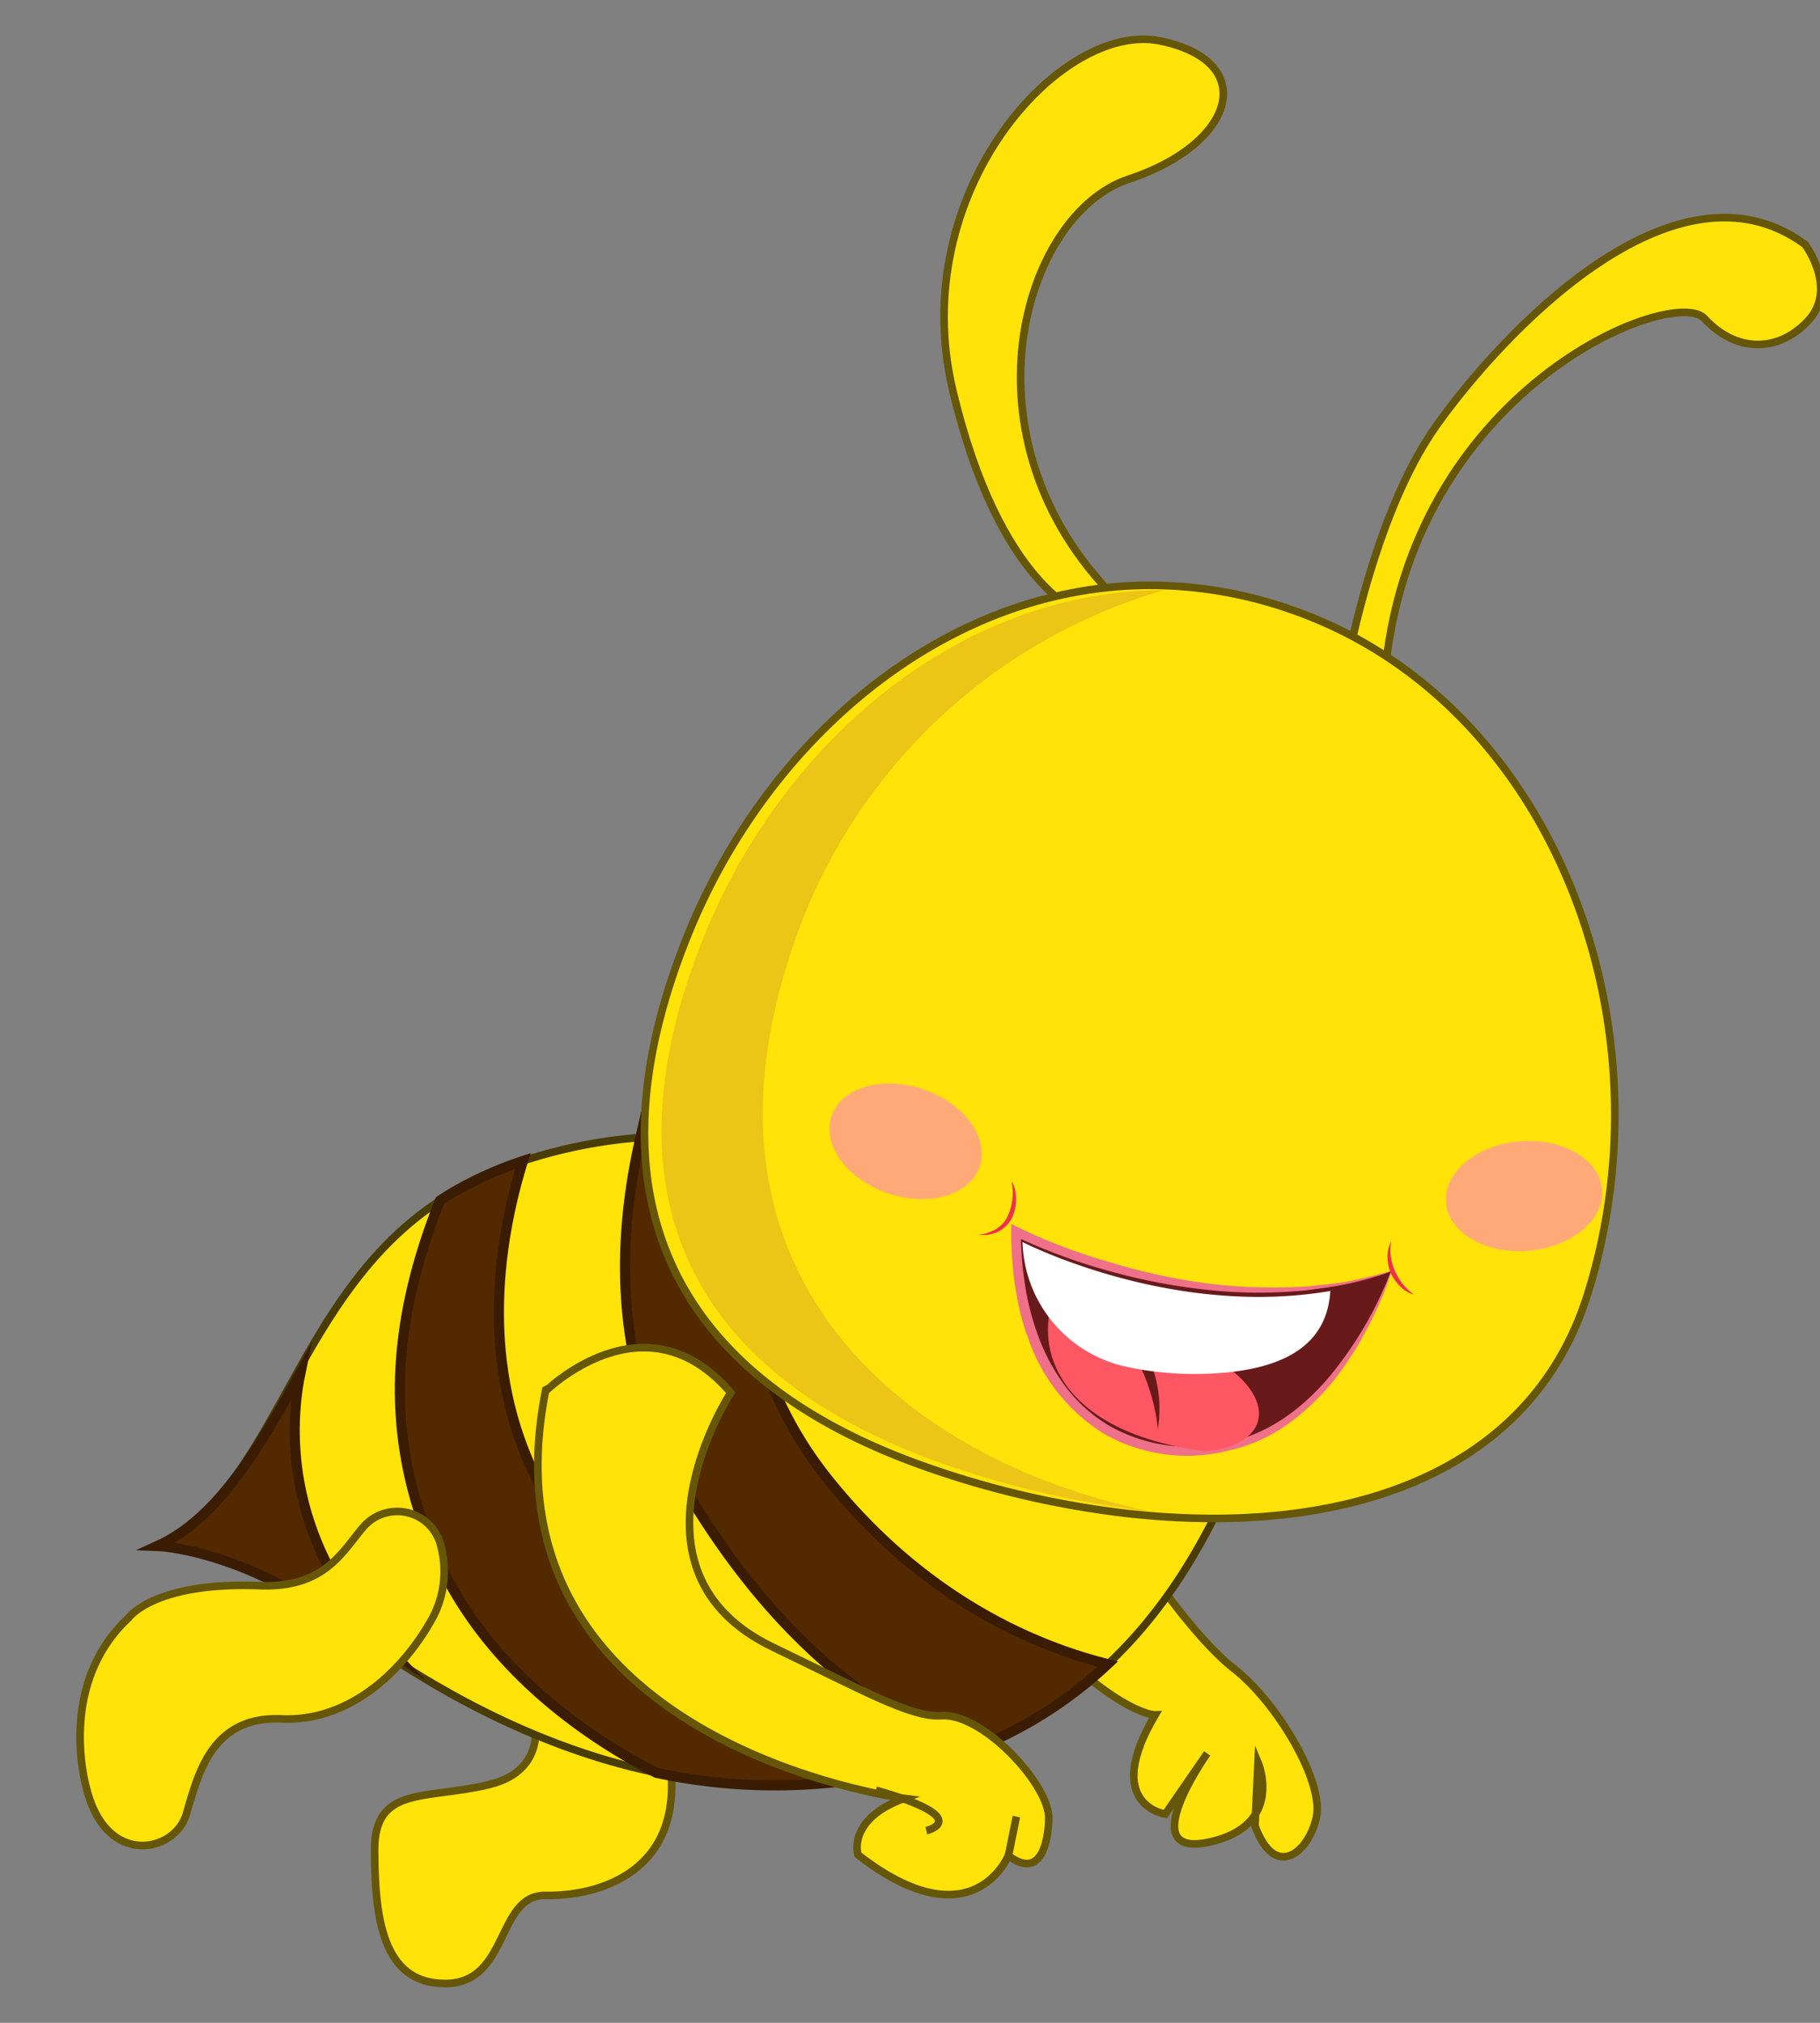 <svg id="a1509bde-9cfd-4863-ad7b-f7a62f95e76a" data-name="Layer 1" xmlns="http://www.w3.org/2000/svg" width="180" height="200" viewBox="0 0 180 200">
  <rect x="0" y="0" width="180" height="200" fill="#808080" stroke="none"/>
  <defs>
    <style>
      .b01ab22e-0ec3-4e03-b155-f616e2a2ab9d, .be38efce-1e49-45ef-bf08-6be06ac6be3a {
        fill: #ffe309;
      }

      .be38efce-1e49-45ef-bf08-6be06ac6be3a, .e0b06837-aeea-4c96-bd88-7615b9483d54 {
        stroke: #665608;
      }

      .b01ab22e-0ec3-4e03-b155-f616e2a2ab9d, .bc0a848b-47d2-457b-8c49-cb46d65a5fe9, .be38efce-1e49-45ef-bf08-6be06ac6be3a, .e0b06837-aeea-4c96-bd88-7615b9483d54 {
        stroke-miterlimit: 10;
      }

      .b01ab22e-0ec3-4e03-b155-f616e2a2ab9d, .be38efce-1e49-45ef-bf08-6be06ac6be3a, .e0b06837-aeea-4c96-bd88-7615b9483d54 {
        stroke-width: 0.75px;
      }

      .b01ab22e-0ec3-4e03-b155-f616e2a2ab9d {
        stroke: #493c05;
      }

      .a07c2631-ae49-42da-883b-96e964da9f67 {
        fill: #ecc516;
      }

      .bc0a848b-47d2-457b-8c49-cb46d65a5fe9 {
        fill: #532900;
        stroke: #3a1c03;
      }

      .f15ba6d9-184d-4c66-9e67-7f2a80591c44 {
        fill: #681a1a;
      }

      .add01841-af69-4140-bc3c-2285b18ae936 {
        fill: #ef7089;
      }

      .a591baeb-6766-4b6c-b691-41b8fd92cd0c {
        fill: #ff5763;
      }

      .fdfce0ac-60a8-443b-a2b3-22e68287339e {
        fill: #fff;
      }

      .a1efd1a2-816a-496e-a4f9-89ec332aec1f {
        fill: #ef304c;
      }

      .acbe0b33-6176-4cb0-ad41-4d5d2f335a51 {
        fill: #ffa979;
      }

      .e0b06837-aeea-4c96-bd88-7615b9483d54 {
        fill: none;
      }
    </style>
  </defs>
  <g>
    <g>
      <g>
        <path class="be38efce-1e49-45ef-bf08-6be06ac6be3a" d="M52.74,169.53s1.77,5.47-4.46,6.94-11.26.1-11.23,6.46.64,13.21,7,13.18,5-8.81,9.94-8.71,13.8-2.14,12.26-13.27S52.74,169.53,52.74,169.53Z"/>
        <g>
          <path class="be38efce-1e49-45ef-bf08-6be06ac6be3a" d="M101.81,130.56s-2.25,4.05,10.86,23.2c0,0,5.14,7.92,9.4,11.25s8.89,11.17,8.12,14.67-4.1,6.28-6.07.83l.3-6.27s2.67,6.28-4.87,7.9-.16-8.78-.16-8.78l-4.14,6s-6.29-.89-1-9.81c0,0-4.15.15-14.41-11.26s-16-26.5-16-26.5Z"/>
          <path class="b01ab22e-0ec3-4e03-b155-f616e2a2ab9d" d="M122.39,145c-3.31,8-7.51,14.56-12.83,19.54A41.78,41.78,0,0,1,96.09,173h0a52.61,52.61,0,0,1-11.93,3c-.77.11-1.55.2-2.32.27a56,56,0,0,1-16.91-1c-11-2.3-20.3-7.41-27.06-11.92-1.62-1.07-3.08-2.12-4.38-3.07-9.8-7.16-17.93-7.44-17.93-7.44,6.12-2.79,9.51-9.4,13.44-16.43,3.57-6.43,7.58-13.2,14.53-17.71.36-.24.71-.47,1.1-.7a36.5,36.5,0,0,1,7.11-3.22,49.19,49.19,0,0,1,11.59-2.31l.32,0a66,66,0,0,1,11,.07,51.79,51.79,0,0,1,6.54.91c13.48,3.06,19.27-6.07,19.27-6.07l25.47,27.41A99,99,0,0,1,122.39,145Z"/>
          <path class="a07c2631-ae49-42da-883b-96e964da9f67" d="M122.2,143.37c-6.41.49-13.37-1-21.47-3.77C84,133.89,72.36,123,73.88,114.59a52.06,52.06,0,0,1,9.36-.2,39.81,39.81,0,0,1,5.54.67c11.41,2.47,16.56-6,16.56-6l21,24.45C125.38,136.84,123.39,140.44,122.2,143.37Z"/>
          <path class="bc0a848b-47d2-457b-8c49-cb46d65a5fe9" d="M38.51,163.16c-1.62-1.07-3.74-1.92-5-2.87-9.8-7.16-17.93-7.44-17.93-7.44,6.12-2.79,10.19-10,14.13-17.08C28.5,141.63,28.36,152.78,38.51,163.16Z"/>
          <path class="bc0a848b-47d2-457b-8c49-cb46d65a5fe9" d="M109.56,164.53A41.78,41.78,0,0,1,96.09,173h0c-6.62-2.25-18.54-8.68-28.92-26.83-6.38-11.16-6.21-23.29-3.84-33.66a66.81,66.81,0,0,1,11.31,0c-1.77,8.2-2.43,21.76,7.35,33.88C91.56,158.29,102.64,162.81,109.56,164.53Z"/>
          <path class="bc0a848b-47d2-457b-8c49-cb46d65a5fe9" d="M81.82,176.28a56,56,0,0,1-16.91-1c-7.27-3.75-16.9-10.5-21.78-21.45-6-13.39-3.46-25.41.38-35.12.36-.24.71-.47,1.1-.7a36.5,36.5,0,0,1,7.11-3.22c-2.41,7.76-4.79,21.38,2.59,33.68C63.05,163,76.48,172.77,81.82,176.28Z"/>
          <g>
            <path class="be38efce-1e49-45ef-bf08-6be06ac6be3a" d="M107.13,60.72S98.85,58.1,94.22,38.55,104.92,2,114.76,4.05s7.43,10.18-3.12,13.66-17,25.76-1.3,41.43C110.34,59.14,118.22,71.38,107.13,60.72Z"/>
            <path class="be38efce-1e49-45ef-bf08-6be06ac6be3a" d="M133,66.84s2.67-15.72,9-24.67,23.53-27.55,36.52-18c0,0,3.29,4.37.29,7.56s-7.17,3.1-10.24-.24-29.35,7-31.65,35.69C136.85,67.21,133.83,74.4,133,66.84Z"/>
            <g>
              <path class="be38efce-1e49-45ef-bf08-6be06ac6be3a" d="M157,128c-5.74,18.28-24.81,23.83-44.93,21.7a.06.06,0,0,1-.06,0,91.35,91.35,0,0,1-19.69-4.41c-25.9-8.81-34.69-27-24.34-52.73,7.77-19.34,25.33-34.62,45.66-34.69a42.37,42.37,0,0,1,13.82,2.32C153.4,69,165.53,100.91,157,128Z"/>
              <path class="a07c2631-ae49-42da-883b-96e964da9f67" d="M113.75,149.42A93.13,93.13,0,0,1,94.07,145c-25.9-8.82-34.73-26.88-24.46-52.37,7.71-19.16,25.2-34.27,45.52-34.28A54.76,54.76,0,0,0,77.91,95.16C67.66,127.64,91.2,144.85,113.75,149.42Z"/>
              <g>
                <g>
                  <g>
                    <g>
                      <path class="f15ba6d9-184d-4c66-9e67-7f2a80591c44" d="M137.6,125.67s-2.94,8.63-9.3,13.69a15.94,15.94,0,0,1-5.84,3.1c-8.21,2.29-16.67-.94-20-10.77-.09-.21-.15-.42-.22-.64a31.24,31.24,0,0,1-1.33-8.69s15.07,7.52,30.88,4.81A35.55,35.55,0,0,0,137.6,125.67Z"/>
                      <path class="add01841-af69-4140-bc3c-2285b18ae936" d="M137.63,125.64a22.71,22.71,0,0,1-1.07,2.91c-.41.93-.84,1.86-1.32,2.76a33.31,33.31,0,0,1-3.33,5.18,23.54,23.54,0,0,1-4.51,4.29,16,16,0,0,1-5.73,2.6,16.64,16.64,0,0,1-12.36-1.55,17.85,17.85,0,0,1-7.73-9.85l0,.07a22.36,22.36,0,0,1-.71-2.43c-.19-.79-.34-1.59-.46-2.4a35.9,35.9,0,0,1-.4-4.84l0-1.36,1.23.59a56,56,0,0,0,8.68,3.23,58.9,58.9,0,0,0,9.11,2,50.82,50.82,0,0,0,9.31.4c.78,0,1.55-.13,2.33-.2s1.56-.16,2.33-.29A45.18,45.18,0,0,0,137.63,125.64Zm-.07.07a30.39,30.39,0,0,1-4.5,1.27c-.77.16-1.55.28-2.33.38s-1.56.24-2.34.28a46.44,46.44,0,0,1-9.43-.16,59.66,59.66,0,0,1-9.26-1.81,58.31,58.31,0,0,1-8.86-3.23l.13-.08a33.77,33.77,0,0,0,.41,4.71,26.22,26.22,0,0,0,1.14,4.58h0a20.05,20.05,0,0,0,2.79,5.35,14.94,14.94,0,0,0,4.46,4,16.05,16.05,0,0,0,11.72,1.57c4-.79,7.41-3.4,10-6.47A37.29,37.29,0,0,0,137.56,125.71Z"/>
                    </g>
                    <path class="a591baeb-6766-4b6c-b691-41b8fd92cd0c" d="M116.17,132.92c6.55,1.46,10.87,6.85,6.7,9.5a8,8,0,0,1-3.8,1.05c-13.73-1.84-16.18-9.23-15.25-13.73,1.72-.22,3.55.62,8.21,2.52A34.25,34.25,0,0,1,116.17,132.92Z"/>
                    <path class="f15ba6d9-184d-4c66-9e67-7f2a80591c44" d="M111.51,131.05a12.33,12.33,0,0,1,3,10.26s-.41-6.49-5-10.69Z"/>
                    <path class="fdfce0ac-60a8-443b-a2b3-22e68287339e" d="M119.93,135.8a32.15,32.15,0,0,1-8.5-.66,13,13,0,0,1-10.3-12.24v-.1s14.63,7.55,30.44,4.84C131.32,131.62,128.9,135.33,119.93,135.8Z"/>
                  </g>
                  <path class="a1efd1a2-816a-496e-a4f9-89ec332aec1f" d="M100.11,116.85a4,4,0,0,1,.38,1.8,4.28,4.28,0,0,1-.45,1.86,3.12,3.12,0,0,1-1.44,1.32,3.84,3.84,0,0,1-.92.26,4.8,4.8,0,0,1-.93,0v0a4.4,4.4,0,0,0,1.66-.51,3,3,0,0,0,1.2-1.22,5.55,5.55,0,0,0,.46-3.41Z"/>
                  <path class="a1efd1a2-816a-496e-a4f9-89ec332aec1f" d="M139.78,128a3.39,3.39,0,0,1-1.33-.84,4.51,4.51,0,0,1-.91-1.32,4.23,4.23,0,0,1-.32-1.57,3.4,3.4,0,0,1,.37-1.54h0a5,5,0,0,0,.36,2.9,5.71,5.71,0,0,0,1.81,2.32Z"/>
                </g>
                <ellipse class="acbe0b33-6176-4cb0-ad41-4d5d2f335a51" cx="89.56" cy="112.84" rx="5.43" ry="7.74" transform="translate(-46.12 161.26) rotate(-71.2)"/>
                <ellipse class="acbe0b33-6176-4cb0-ad41-4d5d2f335a51" cx="150.73" cy="118.25" rx="7.74" ry="5.43" transform="translate(-9.5 13.23) rotate(-4.87)"/>
              </g>
            </g>
          </g>
          <path class="be38efce-1e49-45ef-bf08-6be06ac6be3a" d="M36,150.9a4.43,4.43,0,0,1,7.61,2,9.79,9.79,0,0,1-.7,6.82c-2.66,5-8,10.54-15.07,10.23s-8.29,5.72-9.43,9.46-7.87,5.22-9.83-2.51c0,0-3.09-10.22,4.14-16.94,0,0,2.51-3.6,13-3.18C32.21,157,33.85,153.36,36,150.9Z"/>
        </g>
      </g>
      <path class="be38efce-1e49-45ef-bf08-6be06ac6be3a" d="M72.27,137.7s-11.51,17.6,4.14,25.14c9.2,4.43,13.74,7,16.72,6.79,4.17-.25,10.78,7,10.59,10.23,0,0,0,6.61-4,3.61,0,0-3.53,8.73-14.87-.09,0,0-1.1-3.5,4.57-5.57,0,0-42.34-5.49-35.47-40.27C54,137.54,63.78,127.77,72.27,137.7Z"/>
      <path class="e0b06837-aeea-4c96-bd88-7615b9483d54" d="M91.62,181s4.94-1.19-5-4"/>
    </g>
    <line class="be38efce-1e49-45ef-bf08-6be06ac6be3a" x1="99.74" y1="183.47" x2="100.52" y2="179.61"/>
  </g>
</svg>
